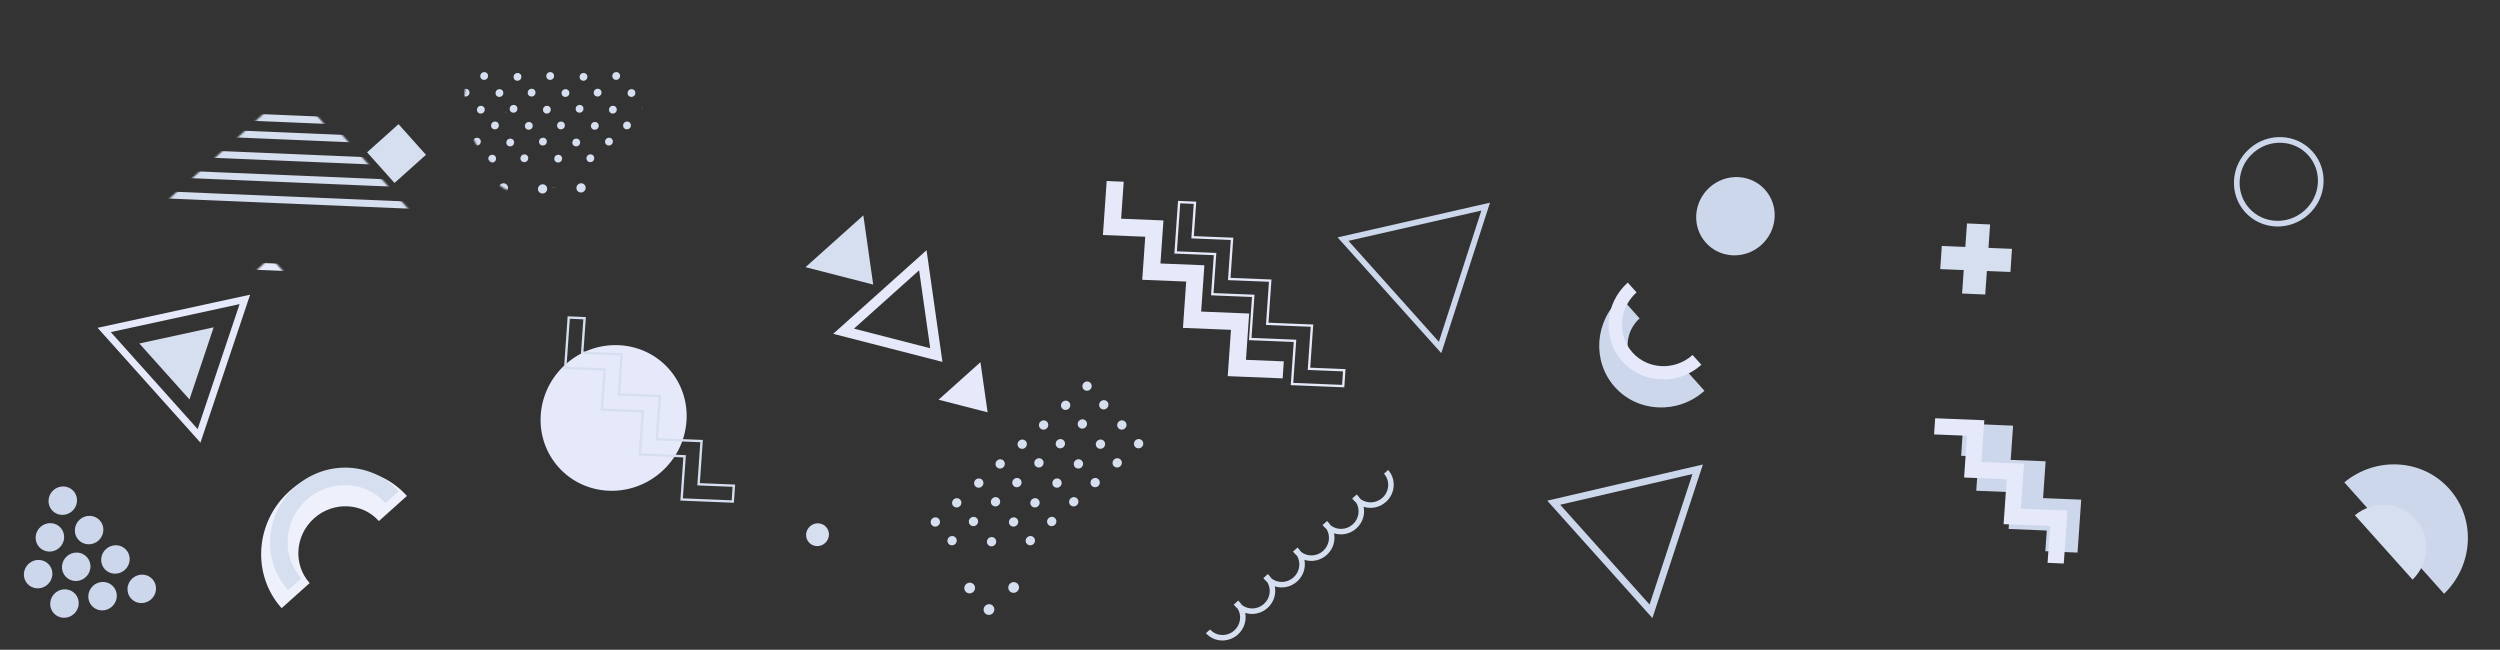 <svg width="1389" height="361" viewBox="0 0 1389 361" fill="none" xmlns="http://www.w3.org/2000/svg">
<rect x="0" y="0" width="1389" height="361" fill="#333333" stroke="none"/>
<path d="M943.232 260.722L863.253 279.308L917.292 339.647L943.232 260.722Z" stroke="#CCD7EC" stroke-width="3.847" stroke-miterlimit="10"/>
<path d="M825.445 114.798L746.185 132.852L800.11 193.063L825.445 114.798Z" stroke="#CCD7EC" stroke-width="3.216" stroke-miterlimit="10"/>
<path d="M1115.99 293.893L1117.41 273.444L1098 272.656L1099.33 253.641L1089.62 253.246L1090.81 235.372L1118.47 236.495L1117.15 255.509L1136.55 256.298L1135.13 276.747L1156.33 277.608L1154.28 307.02L1136.39 306.241L1137.19 294.754L1115.99 293.893Z" fill="#CCD7EC"/>
<path d="M978.552 136.139C969.474 144.269 955.694 143.688 947.772 134.842C939.85 125.996 940.787 112.237 949.865 104.107C958.943 95.976 972.722 96.556 980.644 105.402C988.567 114.248 987.631 128.008 978.552 136.139Z" fill="#CCD7EC"/>
<path d="M1281.43 118.137C1271.72 126.834 1256.98 126.213 1248.5 116.75C1240.03 107.289 1241.03 92.567 1250.74 83.87C1260.45 75.172 1275.2 75.793 1283.67 85.255C1292.15 94.718 1291.14 109.439 1281.43 118.137Z" stroke="#CCD7EC" stroke-width="3.15" stroke-miterlimit="10"/>
<path d="M1113.2 291.212L1114.93 266.261L1091.26 265.301L1092.87 242.101L1074.58 241.358L1075.18 232.379L1102.49 233.487L1100.87 256.688L1124.55 257.648L1122.81 282.598L1148.68 283.646L1146.63 313.099L1137.64 312.708L1139.06 292.261L1113.2 291.212Z" fill="#E6E9FA"/>
<mask id="mask0_361_9324" style="mask-type:luminance" maskUnits="userSpaceOnUse" x="63" y="56" width="139" height="73">
<path d="M63.715 122.334L137.184 56.535L201.297 128.123L63.715 122.334Z" fill="white"/>
</mask>
<g mask="url(#mask0_361_9324)">
<path d="M-0.377 79.711L271.612 91.155L-0.377 79.711Z" fill="#EEF0FC"/>
</g>
<mask id="mask1_361_9324" style="mask-type:luminance" maskUnits="userSpaceOnUse" x="63" y="56" width="139" height="73">
<path d="M63.715 122.334L137.184 56.535L201.297 128.123L63.715 122.334Z" fill="white"/>
</mask>
<g mask="url(#mask1_361_9324)">
<path d="M2.036 44.298L274.024 55.742L2.036 44.298Z" fill="#D6DFF0"/>
</g>
<mask id="mask2_361_9324" style="mask-type:luminance" maskUnits="userSpaceOnUse" x="63" y="56" width="139" height="73">
<path d="M63.715 122.334L137.184 56.535L201.297 128.123L63.715 122.334Z" fill="white"/>
</mask>
<g mask="url(#mask2_361_9324)">
<path d="M2.84 32.494L274.829 43.937L2.84 32.494Z" fill="#D6DFF0"/>
</g>
<mask id="mask3_361_9324" style="mask-type:luminance" maskUnits="userSpaceOnUse" x="0" y="-53" width="138" height="72">
<path d="M0 12.8L73.471 -53L137.584 18.588L0 12.8Z" fill="white"/>
</mask>
<g mask="url(#mask3_361_9324)">
<path d="M-69.046 42.959L-68.781 39.048L203.208 50.493L202.943 54.402L-69.046 42.959Z" fill="#F8A520"/>
</g>
<mask id="mask4_361_9324" style="mask-type:luminance" maskUnits="userSpaceOnUse" x="91" y="46" width="139" height="73">
<path d="M91.473 112.677L164.944 46.877L229.058 118.464L91.473 112.677Z" fill="white"/>
</mask>
<g mask="url(#mask4_361_9324)">
<path d="M23.23 131.03L23.497 127.12L295.484 138.566L295.22 142.474L23.23 131.03Z" fill="#D6DFF0"/>
</g>
<mask id="mask5_361_9324" style="mask-type:luminance" maskUnits="userSpaceOnUse" x="91" y="46" width="139" height="73">
<path d="M91.473 112.677L164.944 46.877L229.058 118.464L91.473 112.677Z" fill="white"/>
</mask>
<g mask="url(#mask5_361_9324)">
<path d="M24.034 119.225L24.3 115.316L296.29 126.761L296.024 130.67L24.034 119.225Z" fill="#D6DFF0"/>
</g>
<mask id="mask6_361_9324" style="mask-type:luminance" maskUnits="userSpaceOnUse" x="91" y="46" width="139" height="73">
<path d="M91.473 112.677L164.944 46.877L229.058 118.464L91.473 112.677Z" fill="white"/>
</mask>
<g mask="url(#mask6_361_9324)">
<path d="M24.838 107.422L25.105 103.511L297.092 114.955L296.826 118.865L24.838 107.422Z" fill="#D6DFF0"/>
</g>
<mask id="mask7_361_9324" style="mask-type:luminance" maskUnits="userSpaceOnUse" x="91" y="46" width="139" height="73">
<path d="M91.473 112.677L164.944 46.877L229.058 118.464L91.473 112.677Z" fill="white"/>
</mask>
<g mask="url(#mask7_361_9324)">
<path d="M25.642 95.618L25.91 91.707L297.897 103.151L297.631 107.061L25.642 95.618Z" fill="#D6DFF0"/>
</g>
<mask id="mask8_361_9324" style="mask-type:luminance" maskUnits="userSpaceOnUse" x="91" y="46" width="139" height="73">
<path d="M91.473 112.677L164.944 46.877L229.058 118.464L91.473 112.677Z" fill="white"/>
</mask>
<g mask="url(#mask8_361_9324)">
<path d="M26.448 83.812L26.713 79.901L298.701 91.347L298.436 95.255L26.448 83.812Z" fill="#D6DFF0"/>
</g>
<mask id="mask9_361_9324" style="mask-type:luminance" maskUnits="userSpaceOnUse" x="91" y="46" width="139" height="73">
<path d="M91.473 112.677L164.944 46.877L229.058 118.464L91.473 112.677Z" fill="white"/>
</mask>
<g mask="url(#mask9_361_9324)">
<path d="M27.253 72.007L27.517 68.097L299.505 79.543L299.24 83.452L27.253 72.007Z" fill="#D6DFF0"/>
</g>
<mask id="mask10_361_9324" style="mask-type:luminance" maskUnits="userSpaceOnUse" x="88" y="48" width="139" height="73">
<path d="M88.861 114.769L162.332 48.969L226.445 120.557L88.861 114.769Z" fill="white"/>
</mask>
<g mask="url(#mask10_361_9324)">
<path d="M25.444 62.296L25.707 58.386L297.696 69.829L297.431 73.741L25.444 62.296Z" fill="#D6DFF0"/>
</g>
<mask id="mask11_361_9324" style="mask-type:luminance" maskUnits="userSpaceOnUse" x="76" y="142" width="139" height="73">
<path d="M77 208.799L150.471 142.999L214.584 214.587L77 208.799Z" fill="white"/>
</mask>
<g mask="url(#mask11_361_9324)">
<path d="M14.384 144.519L14.65 140.612L286.639 152.056L286.374 155.967L14.384 144.519Z" fill="#E6E9FA"/>
</g>
<path d="M897.205 215.037C884.41 200.751 885.928 178.444 900.591 165.312L910.973 176.905C902.871 184.161 902.033 196.487 909.103 204.381C916.173 212.276 928.515 212.795 936.617 205.539L947 217.132C932.337 230.264 910 229.324 897.205 215.037Z" fill="#CCD7EC"/>
<path d="M901.39 200.836C890.111 188.241 891.45 168.577 904.376 157L909.262 162.455C899.423 171.266 898.404 186.234 906.99 195.82C915.575 205.406 930.564 206.038 940.403 197.226L945.289 202.682C932.362 214.259 912.67 213.43 901.39 200.836Z" fill="#E6E9FA"/>
<path d="M1090.14 163.076L1092.85 124.142L1105.71 124.703L1103 163.636L1090.14 163.076Z" fill="#D6DFF0"/>
<path d="M1078 149.52L1078.86 136.675L1117.85 138.259L1117 151.102L1078 149.52Z" fill="#D6DFF0"/>
<path d="M367.616 262.013C350.728 277.138 325.088 276.059 310.35 259.603C295.612 243.147 297.356 217.544 314.244 202.418C331.134 187.292 356.774 188.371 371.512 204.827C386.25 221.283 384.506 246.886 367.616 262.013Z" fill="#E6E9FA"/>
<path d="M770.039 278.864C766.527 282.009 761.779 282.893 757.654 281.588C758.5 285.83 757.1 290.452 753.585 293.6C750.072 296.746 745.324 297.628 741.2 296.324C742.045 300.565 740.647 305.187 737.133 308.335C733.618 311.482 728.872 312.365 724.748 311.058C725.591 315.303 724.192 319.924 720.679 323.071C717.166 326.217 712.418 327.101 708.294 325.794C709.138 330.038 707.738 334.66 704.225 337.806C700.71 340.954 695.961 341.837 691.84 340.53C692.683 344.773 691.284 349.396 687.771 352.542C682.541 357.226 674.572 356.894 670.006 351.796L672.313 349.731C675.768 353.589 681.8 353.843 685.76 350.297C689.269 347.154 689.987 342.068 687.707 338.267C687.268 337.899 686.852 337.498 686.46 337.06L685.454 335.937L687.974 333.68L688.98 334.803C689.372 335.241 689.724 335.699 690.043 336.175C693.569 338.86 698.705 338.703 702.214 335.561C705.72 332.421 706.444 327.334 704.163 323.534C703.724 323.166 703.307 322.763 702.914 322.324L701.908 321.201L704.428 318.944L705.434 320.067C705.827 320.506 706.182 320.965 706.499 321.442C710.026 324.126 715.16 323.966 718.667 320.825C722.175 317.683 722.896 312.6 720.616 308.799C720.178 308.43 719.76 308.029 719.367 307.59L718.36 306.466L720.882 304.208L721.888 305.331C722.281 305.77 722.636 306.229 722.953 306.706C726.48 309.39 731.614 309.23 735.121 306.089C738.629 302.948 739.35 297.859 737.069 294.059C736.629 293.691 736.214 293.29 735.822 292.852L734.816 291.729L737.334 289.473L738.341 290.597C738.732 291.034 739.086 291.491 739.405 291.967C742.93 294.653 748.066 294.495 751.574 291.354C755.083 288.212 755.804 283.128 753.525 279.326C753.086 278.958 752.667 278.557 752.274 278.118L751.268 276.994L753.79 274.736L754.796 275.86C755.189 276.299 755.544 276.757 755.861 277.234C759.388 279.918 764.522 279.758 768.028 276.618C771.988 273.071 772.399 267.047 768.944 263.189L771.25 261.124C775.815 266.221 775.272 274.177 770.039 278.864Z" fill="#D6DFF0"/>
<path d="M1357.93 329.892C1374.33 313.997 1375.72 288.246 1360.79 271.566C1345.85 254.886 1320.1 253.447 1302.5 268.003L1357.93 329.892Z" fill="#CCD7EC"/>
<path d="M1340.41 322.04C1349.89 312.853 1350.7 297.972 1342.07 288.331C1333.43 278.691 1318.55 277.86 1308.38 286.272L1340.41 322.04Z" fill="#D6DFF0"/>
<path d="M156.464 337.901C139.713 319.198 141.703 289.997 160.897 272.806C180.093 255.615 209.336 256.845 226.086 275.548L210.511 289.498C201.255 279.163 185.096 278.484 174.489 287.983C163.883 297.481 162.784 313.617 172.04 323.952L156.464 337.901Z" fill="#EEF0FC"/>
<path d="M160.083 327.889C145.318 311.403 147.07 285.658 163.992 270.504C180.913 255.349 206.694 256.435 221.459 272.922L214.13 279.486C202.891 266.937 183.268 266.111 170.388 277.646C157.508 289.181 156.174 308.776 167.413 321.325L160.083 327.889Z" fill="#D6DFF0"/>
<mask id="mask12_361_9324" style="mask-type:luminance" maskUnits="userSpaceOnUse" x="257" y="5" width="100" height="99">
<path d="M339.777 90.721C319.245 109.108 288.077 107.797 270.16 87.791C252.243 67.786 254.363 36.662 274.894 18.274C295.426 -0.114 326.593 1.199 344.51 21.204C362.427 41.21 360.308 72.333 339.777 90.721Z" fill="white"/>
</mask>
<g mask="url(#mask12_361_9324)">
</g>
<mask id="mask13_361_9324" style="mask-type:luminance" maskUnits="userSpaceOnUse" x="257" y="5" width="100" height="99">
<path d="M339.777 90.721C319.245 109.108 288.077 107.797 270.16 87.791C252.243 67.786 254.363 36.662 274.894 18.274C295.426 -0.114 326.593 1.199 344.51 21.204C362.427 41.21 360.308 72.333 339.777 90.721Z" fill="white"/>
</mask>
<g mask="url(#mask13_361_9324)">
<path d="M346.721 71.162C345.925 70.274 346.016 68.894 346.924 68.081C347.833 67.267 349.213 67.329 350.008 68.218C350.802 69.103 350.712 70.482 349.803 71.296C348.895 72.109 347.514 72.048 346.721 71.162Z" fill="#D6DFF0"/>
</g>
<mask id="mask14_361_9324" style="mask-type:luminance" maskUnits="userSpaceOnUse" x="257" y="5" width="100" height="99">
<path d="M339.777 90.721C319.245 109.108 288.077 107.797 270.16 87.791C252.243 67.786 254.363 36.662 274.894 18.274C295.426 -0.114 326.593 1.199 344.51 21.204C362.427 41.21 360.308 72.333 339.777 90.721Z" fill="white"/>
</mask>
<g mask="url(#mask14_361_9324)">
<path d="M330.396 52.935C329.602 52.048 329.693 50.669 330.601 49.856C331.511 49.042 332.889 49.103 333.684 49.99C334.479 50.879 334.389 52.256 333.48 53.07C332.572 53.883 331.192 53.823 330.396 52.935Z" fill="#D6DFF0"/>
</g>
<mask id="mask15_361_9324" style="mask-type:luminance" maskUnits="userSpaceOnUse" x="257" y="5" width="100" height="99">
<path d="M339.777 90.721C319.245 109.108 288.077 107.797 270.16 87.791C252.243 67.786 254.363 36.662 274.894 18.274C295.426 -0.114 326.593 1.199 344.51 21.204C362.427 41.21 360.308 72.333 339.777 90.721Z" fill="white"/>
</mask>
<g mask="url(#mask15_361_9324)">
<path d="M326.362 89.396C325.566 88.507 325.658 87.127 326.565 86.315C327.474 85.5 328.856 85.561 329.652 86.449C330.445 87.335 330.353 88.716 329.444 89.53C328.537 90.342 327.155 90.281 326.362 89.396Z" fill="#D6DFF0"/>
</g>
<mask id="mask16_361_9324" style="mask-type:luminance" maskUnits="userSpaceOnUse" x="257" y="5" width="100" height="99">
<path d="M339.777 90.721C319.245 109.108 288.077 107.797 270.16 87.791C252.243 67.786 254.363 36.662 274.894 18.274C295.426 -0.114 326.593 1.199 344.51 21.204C362.427 41.21 360.308 72.333 339.777 90.721Z" fill="white"/>
</mask>
<g mask="url(#mask16_361_9324)">
<path d="M310.037 71.168C309.243 70.281 309.335 68.901 310.242 68.089C311.151 67.275 312.533 67.334 313.327 68.221C314.123 69.11 314.03 70.489 313.121 71.303C312.214 72.115 310.833 72.056 310.037 71.168Z" fill="#D6DFF0"/>
</g>
<mask id="mask17_361_9324" style="mask-type:luminance" maskUnits="userSpaceOnUse" x="257" y="5" width="100" height="99">
<path d="M339.777 90.721C319.245 109.108 288.077 107.797 270.16 87.791C252.243 67.786 254.363 36.662 274.894 18.274C295.426 -0.114 326.593 1.199 344.51 21.204C362.427 41.21 360.308 72.333 339.777 90.721Z" fill="white"/>
</mask>
<g mask="url(#mask17_361_9324)">
<path d="M293.714 52.943C292.92 52.056 293.013 50.676 293.92 49.864C294.829 49.05 296.21 49.109 297.005 49.996C297.8 50.885 297.707 52.264 296.798 53.078C295.891 53.89 294.51 53.831 293.714 52.943Z" fill="#D6DFF0"/>
</g>
<mask id="mask18_361_9324" style="mask-type:luminance" maskUnits="userSpaceOnUse" x="257" y="5" width="100" height="99">
<path d="M339.777 90.721C319.245 109.108 288.077 107.797 270.16 87.791C252.243 67.786 254.363 36.662 274.894 18.274C295.426 -0.114 326.593 1.199 344.51 21.204C362.427 41.21 360.308 72.333 339.777 90.721Z" fill="white"/>
</mask>
<g mask="url(#mask18_361_9324)">
<path d="M306.003 107.629C305.208 106.741 305.298 105.361 306.207 104.547C307.115 103.734 308.496 103.795 309.292 104.683C310.085 105.569 309.995 106.949 309.087 107.762C308.178 108.576 306.797 108.515 306.003 107.629Z" fill="#D6DFF0"/>
</g>
<mask id="mask19_361_9324" style="mask-type:luminance" maskUnits="userSpaceOnUse" x="257" y="5" width="100" height="99">
<path d="M339.777 90.721C319.245 109.108 288.077 107.797 270.16 87.791C252.243 67.786 254.363 36.662 274.894 18.274C295.426 -0.114 326.593 1.199 344.51 21.204C362.427 41.21 360.308 72.333 339.777 90.721Z" fill="white"/>
</mask>
<g mask="url(#mask19_361_9324)">
<path d="M289.679 89.401C288.884 88.514 288.976 87.135 289.885 86.321C290.793 85.508 292.173 85.568 292.967 86.455C293.763 87.344 293.671 88.722 292.763 89.535C291.854 90.35 290.474 90.289 289.679 89.401Z" fill="#D6DFF0"/>
</g>
<mask id="mask20_361_9324" style="mask-type:luminance" maskUnits="userSpaceOnUse" x="257" y="5" width="100" height="99">
<path d="M339.777 90.721C319.245 109.108 288.077 107.797 270.16 87.791C252.243 67.786 254.363 36.662 274.894 18.274C295.426 -0.114 326.593 1.199 344.51 21.204C362.427 41.21 360.308 72.333 339.777 90.721Z" fill="white"/>
</mask>
<g mask="url(#mask20_361_9324)">
<path d="M273.356 71.175C272.562 70.288 272.654 68.91 273.563 68.095C274.471 67.282 275.851 67.343 276.645 68.23C277.441 69.118 277.349 70.496 276.441 71.309C275.532 72.124 274.152 72.063 273.356 71.175Z" fill="#D6DFF0"/>
</g>
<mask id="mask21_361_9324" style="mask-type:luminance" maskUnits="userSpaceOnUse" x="257" y="5" width="100" height="99">
<path d="M339.777 90.721C319.245 109.108 288.077 107.797 270.16 87.791C252.243 67.786 254.363 36.662 274.894 18.274C295.426 -0.114 326.593 1.199 344.51 21.204C362.427 41.21 360.308 72.333 339.777 90.721Z" fill="white"/>
</mask>
<g mask="url(#mask21_361_9324)">
<path d="M257.034 52.95C256.238 52.061 256.33 50.683 257.239 49.869C258.147 49.056 259.527 49.116 260.322 50.004C261.118 50.892 261.026 52.271 260.118 53.084C259.209 53.898 257.829 53.838 257.034 52.95Z" fill="#D6DFF0"/>
</g>
<mask id="mask22_361_9324" style="mask-type:luminance" maskUnits="userSpaceOnUse" x="257" y="5" width="100" height="99">
<path d="M339.777 90.721C319.245 109.108 288.077 107.797 270.16 87.791C252.243 67.786 254.363 36.662 274.894 18.274C295.426 -0.114 326.593 1.199 344.51 21.204C362.427 41.21 360.308 72.333 339.777 90.721Z" fill="white"/>
</mask>
<g mask="url(#mask22_361_9324)">
<path d="M357.046 61.915C356.251 61.026 356.341 59.647 357.251 58.833C358.159 58.019 359.54 58.081 360.335 58.969C361.129 59.855 361.038 61.235 360.13 62.048C359.221 62.862 357.84 62.801 357.046 61.915Z" fill="#D6DFF0"/>
</g>
<mask id="mask23_361_9324" style="mask-type:luminance" maskUnits="userSpaceOnUse" x="257" y="5" width="100" height="99">
<path d="M339.777 90.721C319.245 109.108 288.077 107.797 270.16 87.791C252.243 67.786 254.363 36.662 274.894 18.274C295.426 -0.114 326.593 1.199 344.51 21.204C362.427 41.21 360.308 72.333 339.777 90.721Z" fill="white"/>
</mask>
<g mask="url(#mask23_361_9324)">
<path d="M340.721 43.687C339.927 42.8 340.018 41.422 340.928 40.607C341.836 39.794 343.216 39.854 344.01 40.742C344.806 41.63 344.714 43.008 343.806 43.821C342.897 44.636 341.517 44.575 340.721 43.687Z" fill="#D6DFF0"/>
</g>
<mask id="mask24_361_9324" style="mask-type:luminance" maskUnits="userSpaceOnUse" x="257" y="5" width="100" height="99">
<path d="M339.777 90.721C319.245 109.108 288.077 107.797 270.16 87.791C252.243 67.786 254.363 36.662 274.894 18.274C295.426 -0.114 326.593 1.199 344.51 21.204C362.427 41.21 360.308 72.333 339.777 90.721Z" fill="white"/>
</mask>
<g mask="url(#mask24_361_9324)">
<path d="M336.687 80.148C335.891 79.26 335.984 77.878 336.892 77.065C337.8 76.252 339.182 76.314 339.977 77.202C340.77 78.088 340.68 79.467 339.772 80.28C338.864 81.094 337.48 81.034 336.687 80.148Z" fill="#D6DFF0"/>
</g>
<mask id="mask25_361_9324" style="mask-type:luminance" maskUnits="userSpaceOnUse" x="257" y="5" width="100" height="99">
<path d="M339.777 90.721C319.245 109.108 288.077 107.797 270.16 87.791C252.243 67.786 254.363 36.662 274.894 18.274C295.426 -0.114 326.593 1.199 344.51 21.204C362.427 41.21 360.308 72.333 339.777 90.721Z" fill="white"/>
</mask>
<g mask="url(#mask25_361_9324)">
<path d="M320.362 61.921C319.567 61.033 319.661 59.653 320.569 58.84C321.477 58.027 322.857 58.087 323.652 58.974C324.447 59.862 324.356 61.241 323.448 62.054C322.54 62.867 321.157 62.809 320.362 61.921Z" fill="#D6DFF0"/>
</g>
<mask id="mask26_361_9324" style="mask-type:luminance" maskUnits="userSpaceOnUse" x="257" y="5" width="100" height="99">
<path d="M339.777 90.721C319.245 109.108 288.077 107.797 270.16 87.791C252.243 67.786 254.363 36.662 274.894 18.274C295.426 -0.114 326.593 1.199 344.51 21.204C362.427 41.21 360.308 72.333 339.777 90.721Z" fill="white"/>
</mask>
<g mask="url(#mask26_361_9324)">
<path d="M304.039 43.695C303.245 42.808 303.339 41.427 304.247 40.614C305.155 39.801 306.535 39.861 307.329 40.748C308.125 41.637 308.033 43.015 307.125 43.828C306.217 44.641 304.835 44.583 304.039 43.695Z" fill="#D6DFF0"/>
</g>
<mask id="mask27_361_9324" style="mask-type:luminance" maskUnits="userSpaceOnUse" x="252" y="-4" width="117" height="117">
<path d="M348.474 97.108C324.323 118.738 287.658 117.195 266.582 93.662C245.506 70.129 247.999 33.517 272.151 11.887C296.303 -9.743 332.966 -8.199 354.042 15.334C375.118 38.867 372.626 75.478 348.474 97.108Z" fill="white"/>
</mask>
<g mask="url(#mask27_361_9324)">
<path d="M320.894 106.117C319.958 105.072 320.065 103.449 321.133 102.493C322.202 101.535 323.828 101.606 324.764 102.651C325.697 103.693 325.589 105.317 324.52 106.275C323.452 107.232 321.827 107.159 320.894 106.117Z" fill="#D6DFF0"/>
</g>
<mask id="mask28_361_9324" style="mask-type:luminance" maskUnits="userSpaceOnUse" x="257" y="5" width="100" height="99">
<path d="M339.777 90.721C319.245 109.108 288.077 107.797 270.16 87.791C252.243 67.786 254.363 36.662 274.894 18.274C295.426 -0.114 326.593 1.199 344.51 21.204C362.427 41.21 360.308 72.333 339.777 90.721Z" fill="white"/>
</mask>
<g mask="url(#mask28_361_9324)">
<path d="M300.006 80.152C299.211 79.265 299.303 77.887 300.211 77.074C301.12 76.259 302.501 76.319 303.296 77.206C304.091 78.094 303.998 79.473 303.089 80.288C302.181 81.101 300.801 81.04 300.006 80.152Z" fill="#D6DFF0"/>
</g>
<mask id="mask29_361_9324" style="mask-type:luminance" maskUnits="userSpaceOnUse" x="257" y="5" width="100" height="99">
<path d="M339.777 90.721C319.245 109.108 288.077 107.797 270.16 87.791C252.243 67.786 254.363 36.662 274.894 18.274C295.426 -0.114 326.593 1.199 344.51 21.204C362.427 41.21 360.308 72.333 339.777 90.721Z" fill="white"/>
</mask>
<g mask="url(#mask29_361_9324)">
<path d="M283.683 61.926C282.889 61.039 282.98 59.661 283.888 58.848C284.797 58.034 286.179 58.093 286.973 58.98C287.769 59.868 287.676 61.248 286.766 62.062C285.858 62.875 284.479 62.815 283.683 61.926Z" fill="#D6DFF0"/>
</g>
<mask id="mask30_361_9324" style="mask-type:luminance" maskUnits="userSpaceOnUse" x="257" y="5" width="100" height="99">
<path d="M339.777 90.721C319.245 109.108 288.077 107.797 270.16 87.791C252.243 67.786 254.363 36.662 274.894 18.274C295.426 -0.114 326.593 1.199 344.51 21.204C362.427 41.21 360.308 72.333 339.777 90.721Z" fill="white"/>
</mask>
<g mask="url(#mask30_361_9324)">
<path d="M267.36 43.701C266.565 42.812 266.656 41.434 267.564 40.621C268.474 39.807 269.855 39.866 270.65 40.754C271.446 41.642 271.353 43.022 270.444 43.836C269.536 44.649 268.156 44.589 267.36 43.701Z" fill="#D6DFF0"/>
</g>
<mask id="mask31_361_9324" style="mask-type:luminance" maskUnits="userSpaceOnUse" x="257" y="5" width="100" height="99">
<path d="M339.777 90.721C319.245 109.108 288.077 107.797 270.16 87.791C252.243 67.786 254.363 36.662 274.894 18.274C295.426 -0.114 326.593 1.199 344.51 21.204C362.427 41.21 360.308 72.333 339.777 90.721Z" fill="white"/>
</mask>
<g mask="url(#mask31_361_9324)">
</g>
<mask id="mask32_361_9324" style="mask-type:luminance" maskUnits="userSpaceOnUse" x="252" y="-4" width="117" height="117">
<path d="M348.474 97.108C324.323 118.738 287.658 117.195 266.582 93.662C245.506 70.129 247.999 33.517 272.151 11.887C296.303 -9.743 332.966 -8.199 354.042 15.334C375.118 38.867 372.626 75.478 348.474 97.108Z" fill="white"/>
</mask>
<g mask="url(#mask32_361_9324)">
<path d="M277.742 106.124C276.808 105.08 276.915 103.459 277.984 102.502C279.054 101.544 280.677 101.615 281.611 102.658C282.547 103.703 282.44 105.325 281.37 106.283C280.301 107.24 278.678 107.168 277.742 106.124Z" fill="#D6DFF0"/>
</g>
<mask id="mask33_361_9324" style="mask-type:luminance" maskUnits="userSpaceOnUse" x="257" y="5" width="100" height="99">
<path d="M339.777 90.721C319.245 109.108 288.077 107.797 270.16 87.791C252.243 67.786 254.363 36.662 274.894 18.274C295.426 -0.114 326.593 1.199 344.51 21.204C362.427 41.21 360.308 72.333 339.777 90.721Z" fill="white"/>
</mask>
<g mask="url(#mask33_361_9324)">
<path d="M263.325 80.159C262.53 79.272 262.622 77.894 263.53 77.081C264.44 76.266 265.82 76.327 266.614 77.214C267.41 78.102 267.318 79.48 266.409 80.294C265.5 81.108 264.12 81.048 263.325 80.159Z" fill="#D6DFF0"/>
</g>
<mask id="mask34_361_9324" style="mask-type:luminance" maskUnits="userSpaceOnUse" x="257" y="5" width="100" height="99">
<path d="M339.777 90.721C319.245 109.108 288.077 107.797 270.16 87.791C252.243 67.786 254.363 36.662 274.894 18.274C295.426 -0.114 326.593 1.199 344.51 21.204C362.427 41.21 360.308 72.333 339.777 90.721Z" fill="white"/>
</mask>
<g mask="url(#mask34_361_9324)">
</g>
<mask id="mask35_361_9324" style="mask-type:luminance" maskUnits="userSpaceOnUse" x="257" y="5" width="100" height="99">
<path d="M339.777 90.721C319.245 109.108 288.077 107.797 270.16 87.791C252.243 67.786 254.363 36.662 274.894 18.274C295.426 -0.114 326.593 1.199 344.51 21.204C362.427 41.21 360.308 72.333 339.777 90.721Z" fill="white"/>
</mask>
<g mask="url(#mask35_361_9324)">
</g>
<mask id="mask36_361_9324" style="mask-type:luminance" maskUnits="userSpaceOnUse" x="257" y="5" width="100" height="99">
<path d="M339.777 90.721C319.245 109.108 288.077 107.797 270.16 87.791C252.243 67.786 254.363 36.662 274.894 18.274C295.426 -0.114 326.593 1.199 344.51 21.204C362.427 41.21 360.308 72.333 339.777 90.721Z" fill="white"/>
</mask>
<g mask="url(#mask36_361_9324)">
<path d="M338.876 62.403C338.081 61.516 338.173 60.138 339.081 59.324C339.99 58.51 341.369 58.571 342.163 59.459C342.958 60.346 342.869 61.724 341.959 62.538C341.051 63.352 339.67 63.29 338.876 62.403Z" fill="#D6DFF0"/>
</g>
<mask id="mask37_361_9324" style="mask-type:luminance" maskUnits="userSpaceOnUse" x="257" y="5" width="100" height="99">
<path d="M339.777 90.721C319.245 109.108 288.077 107.797 270.16 87.791C252.243 67.786 254.363 36.662 274.894 18.274C295.426 -0.114 326.593 1.199 344.51 21.204C362.427 41.21 360.308 72.333 339.777 90.721Z" fill="white"/>
</mask>
<g mask="url(#mask37_361_9324)">
<path d="M322.552 44.176C321.759 43.29 321.849 41.911 322.757 41.097C323.666 40.283 325.046 40.346 325.84 41.232C326.635 42.12 326.546 43.498 325.637 44.313C324.729 45.126 323.347 45.064 322.552 44.176Z" fill="#D6DFF0"/>
</g>
<mask id="mask38_361_9324" style="mask-type:luminance" maskUnits="userSpaceOnUse" x="257" y="5" width="100" height="99">
<path d="M339.777 90.721C319.245 109.108 288.077 107.797 270.16 87.791C252.243 67.786 254.363 36.662 274.894 18.274C295.426 -0.114 326.593 1.199 344.51 21.204C362.427 41.21 360.308 72.333 339.777 90.721Z" fill="white"/>
</mask>
<g mask="url(#mask38_361_9324)">
<path d="M318.517 80.637C317.723 79.749 317.816 78.37 318.722 77.558C319.632 76.744 321.013 76.803 321.807 77.69C322.602 78.577 322.51 79.958 321.601 80.772C320.694 81.584 319.312 81.524 318.517 80.637Z" fill="#D6DFF0"/>
</g>
<mask id="mask39_361_9324" style="mask-type:luminance" maskUnits="userSpaceOnUse" x="257" y="5" width="100" height="99">
<path d="M339.777 90.721C319.245 109.108 288.077 107.797 270.16 87.791C252.243 67.786 254.363 36.662 274.894 18.274C295.426 -0.114 326.593 1.199 344.51 21.204C362.427 41.21 360.308 72.333 339.777 90.721Z" fill="white"/>
</mask>
<g mask="url(#mask39_361_9324)">
<path d="M302.193 62.41C301.4 61.524 301.492 60.143 302.399 59.331C303.308 58.517 304.69 58.577 305.483 59.463C306.279 60.351 306.187 61.732 305.278 62.546C304.371 63.358 302.989 63.298 302.193 62.41Z" fill="#D6DFF0"/>
</g>
<mask id="mask40_361_9324" style="mask-type:luminance" maskUnits="userSpaceOnUse" x="257" y="5" width="100" height="99">
<path d="M339.777 90.721C319.245 109.108 288.077 107.797 270.16 87.791C252.243 67.786 254.363 36.662 274.894 18.274C295.426 -0.114 326.593 1.199 344.51 21.204C362.427 41.21 360.308 72.333 339.777 90.721Z" fill="white"/>
</mask>
<g mask="url(#mask40_361_9324)">
<path d="M285.87 44.184C285.075 43.296 285.168 41.917 286.074 41.105C286.984 40.29 288.365 40.349 289.16 41.238C289.956 42.126 289.863 43.505 288.954 44.32C288.047 45.132 286.666 45.072 285.87 44.184Z" fill="#D6DFF0"/>
</g>
<mask id="mask41_361_9324" style="mask-type:luminance" maskUnits="userSpaceOnUse" x="252" y="-4" width="117" height="117">
<path d="M348.474 97.108C324.323 118.738 287.658 117.195 266.582 93.662C245.506 70.129 247.999 33.517 272.151 11.887C296.303 -9.743 332.966 -8.199 354.042 15.334C375.118 38.867 372.626 75.478 348.474 97.108Z" fill="white"/>
</mask>
<g mask="url(#mask41_361_9324)">
<path d="M299.518 106.693C298.584 105.649 298.691 104.028 299.761 103.07C300.829 102.113 302.452 102.184 303.387 103.228C304.322 104.271 304.215 105.894 303.147 106.851C302.077 107.809 300.453 107.736 299.518 106.693Z" fill="#D6DFF0"/>
</g>
<mask id="mask42_361_9324" style="mask-type:luminance" maskUnits="userSpaceOnUse" x="257" y="5" width="100" height="99">
<path d="M339.777 90.721C319.245 109.108 288.077 107.797 270.16 87.791C252.243 67.786 254.363 36.662 274.894 18.274C295.426 -0.114 326.593 1.199 344.51 21.204C362.427 41.21 360.308 72.333 339.777 90.721Z" fill="white"/>
</mask>
<g mask="url(#mask42_361_9324)">
<path d="M281.835 80.642C281.042 79.757 281.132 78.377 282.041 77.563C282.949 76.749 284.33 76.811 285.124 77.697C285.919 78.585 285.829 79.965 284.921 80.778C284.012 81.592 282.631 81.531 281.835 80.642Z" fill="#D6DFF0"/>
</g>
<mask id="mask43_361_9324" style="mask-type:luminance" maskUnits="userSpaceOnUse" x="257" y="5" width="100" height="99">
<path d="M339.777 90.721C319.245 109.108 288.077 107.797 270.16 87.791C252.243 67.786 254.363 36.662 274.894 18.274C295.426 -0.114 326.593 1.199 344.51 21.204C362.427 41.21 360.308 72.333 339.777 90.721Z" fill="white"/>
</mask>
<g mask="url(#mask43_361_9324)">
<path d="M265.512 62.417C264.717 61.529 264.808 60.151 265.718 59.336C266.626 58.523 268.006 58.583 268.801 59.472C269.597 60.36 269.505 61.738 268.597 62.551C267.688 63.366 266.308 63.305 265.512 62.417Z" fill="#D6DFF0"/>
</g>
<mask id="mask44_361_9324" style="mask-type:luminance" maskUnits="userSpaceOnUse" x="257" y="5" width="100" height="99">
<path d="M339.777 90.721C319.245 109.108 288.077 107.797 270.16 87.791C252.243 67.786 254.363 36.662 274.894 18.274C295.426 -0.114 326.593 1.199 344.51 21.204C362.427 41.21 360.308 72.333 339.777 90.721Z" fill="white"/>
</mask>
<g mask="url(#mask44_361_9324)">
</g>
<mask id="mask45_361_9324" style="mask-type:luminance" maskUnits="userSpaceOnUse" x="257" y="5" width="100" height="99">
<path d="M339.777 90.721C319.245 109.108 288.077 107.797 270.16 87.791C252.243 67.786 254.363 36.662 274.894 18.274C295.426 -0.114 326.593 1.199 344.51 21.204C362.427 41.21 360.308 72.333 339.777 90.721Z" fill="white"/>
</mask>
<g mask="url(#mask45_361_9324)">
<path d="M349.201 53.156C348.407 52.269 348.499 50.89 349.408 50.076C350.316 49.263 351.696 49.323 352.49 50.21C353.285 51.097 353.194 52.477 352.286 53.29C351.377 54.104 349.996 54.043 349.201 53.156Z" fill="#D6DFF0"/>
</g>
<mask id="mask46_361_9324" style="mask-type:luminance" maskUnits="userSpaceOnUse" x="257" y="5" width="100" height="99">
<path d="M339.777 90.721C319.245 109.108 288.077 107.797 270.16 87.791C252.243 67.786 254.363 36.662 274.894 18.274C295.426 -0.114 326.593 1.199 344.51 21.204C362.427 41.21 360.308 72.333 339.777 90.721Z" fill="white"/>
</mask>
<g mask="url(#mask46_361_9324)">
</g>
<mask id="mask47_361_9324" style="mask-type:luminance" maskUnits="userSpaceOnUse" x="257" y="5" width="100" height="99">
<path d="M339.777 90.721C319.245 109.108 288.077 107.797 270.16 87.791C252.243 67.786 254.363 36.662 274.894 18.274C295.426 -0.114 326.593 1.199 344.51 21.204C362.427 41.21 360.308 72.333 339.777 90.721Z" fill="white"/>
</mask>
<g mask="url(#mask47_361_9324)">
<path d="M328.842 71.389C328.048 70.502 328.142 69.122 329.05 68.308C329.958 67.495 331.338 67.556 332.132 68.443C332.927 69.33 332.836 70.709 331.928 71.522C331.02 72.336 329.637 72.276 328.842 71.389Z" fill="#D6DFF0"/>
</g>
<mask id="mask48_361_9324" style="mask-type:luminance" maskUnits="userSpaceOnUse" x="257" y="5" width="100" height="99">
<path d="M339.777 90.721C319.245 109.108 288.077 107.797 270.16 87.791C252.243 67.786 254.363 36.662 274.894 18.274C295.426 -0.114 326.593 1.199 344.51 21.204C362.427 41.21 360.308 72.333 339.777 90.721Z" fill="white"/>
</mask>
<g mask="url(#mask48_361_9324)">
<path d="M312.518 53.162C311.725 52.276 311.818 50.895 312.726 50.081C313.634 49.268 315.015 49.33 315.808 50.216C316.604 51.104 316.513 52.483 315.605 53.297C314.697 54.11 313.314 54.05 312.518 53.162Z" fill="#D6DFF0"/>
</g>
<mask id="mask49_361_9324" style="mask-type:luminance" maskUnits="userSpaceOnUse" x="257" y="5" width="100" height="99">
<path d="M339.777 90.721C319.245 109.108 288.077 107.797 270.16 87.791C252.243 67.786 254.363 36.662 274.894 18.274C295.426 -0.114 326.593 1.199 344.51 21.204C362.427 41.21 360.308 72.333 339.777 90.721Z" fill="white"/>
</mask>
<g mask="url(#mask49_361_9324)">
<path d="M308.486 89.62C307.691 88.733 307.783 87.355 308.691 86.542C309.6 85.728 310.981 85.787 311.776 86.674C312.57 87.561 312.479 88.942 311.569 89.756C310.661 90.569 309.28 90.507 308.486 89.62Z" fill="#D6DFF0"/>
</g>
<mask id="mask50_361_9324" style="mask-type:luminance" maskUnits="userSpaceOnUse" x="257" y="5" width="100" height="99">
<path d="M339.777 90.721C319.245 109.108 288.077 107.797 270.16 87.791C252.243 67.786 254.363 36.662 274.894 18.274C295.426 -0.114 326.593 1.199 344.51 21.204C362.427 41.21 360.308 72.333 339.777 90.721Z" fill="white"/>
</mask>
<g mask="url(#mask50_361_9324)">
<path d="M292.162 71.393C291.369 70.507 291.459 69.128 292.367 68.315C293.276 67.501 294.659 67.561 295.452 68.447C296.248 69.335 296.156 70.716 295.247 71.53C294.339 72.343 292.958 72.282 292.162 71.393Z" fill="#D6DFF0"/>
</g>
<mask id="mask51_361_9324" style="mask-type:luminance" maskUnits="userSpaceOnUse" x="257" y="5" width="100" height="99">
<path d="M339.777 90.721C319.245 109.108 288.077 107.797 270.16 87.791C252.243 67.786 254.363 36.662 274.894 18.274C295.426 -0.114 326.593 1.199 344.51 21.204C362.427 41.21 360.308 72.333 339.777 90.721Z" fill="white"/>
</mask>
<g mask="url(#mask51_361_9324)">
<path d="M275.839 53.168C275.043 52.28 275.135 50.902 276.043 50.089C276.952 49.274 278.333 49.334 279.129 50.222C279.924 51.11 279.832 52.489 278.922 53.304C278.014 54.117 276.634 54.057 275.839 53.168Z" fill="#D6DFF0"/>
</g>
<mask id="mask52_361_9324" style="mask-type:luminance" maskUnits="userSpaceOnUse" x="257" y="5" width="100" height="99">
<path d="M339.777 90.721C319.245 109.108 288.077 107.797 270.16 87.791C252.243 67.786 254.363 36.662 274.894 18.274C295.426 -0.114 326.593 1.199 344.51 21.204C362.427 41.21 360.308 72.333 339.777 90.721Z" fill="white"/>
</mask>
<g mask="url(#mask52_361_9324)">
<path d="M288.127 107.853C287.332 106.966 287.424 105.588 288.332 104.774C289.242 103.96 290.622 104.02 291.416 104.907C292.21 105.795 292.12 107.174 291.211 107.988C290.302 108.802 288.921 108.74 288.127 107.853Z" fill="#D6DFF0"/>
</g>
<mask id="mask53_361_9324" style="mask-type:luminance" maskUnits="userSpaceOnUse" x="257" y="5" width="100" height="99">
<path d="M339.777 90.721C319.245 109.108 288.077 107.797 270.16 87.791C252.243 67.786 254.363 36.662 274.894 18.274C295.426 -0.114 326.593 1.199 344.51 21.204C362.427 41.21 360.308 72.333 339.777 90.721Z" fill="white"/>
</mask>
<g mask="url(#mask53_361_9324)">
<path d="M271.803 89.626C271.01 88.74 271.1 87.361 272.009 86.547C272.918 85.733 274.299 85.795 275.092 86.68C275.888 87.569 275.797 88.948 274.888 89.763C273.98 90.576 272.599 90.514 271.803 89.626Z" fill="#D6DFF0"/>
</g>
<mask id="mask54_361_9324" style="mask-type:luminance" maskUnits="userSpaceOnUse" x="280" y="27" width="55" height="55">
<path d="M324.917 74.129C313.79 84.094 296.898 83.384 287.188 72.542C277.478 61.7 278.627 44.832 289.754 34.867C300.881 24.902 317.772 25.613 327.482 36.455C337.192 47.297 336.044 64.164 324.917 74.129Z" fill="white"/>
</mask>
<g mask="url(#mask54_361_9324)">
<path d="M279.233 63.658C278.802 63.177 278.852 62.43 279.344 61.989C279.837 61.548 280.585 61.581 281.016 62.062C281.447 62.544 281.397 63.29 280.904 63.732C280.412 64.173 279.664 64.14 279.233 63.658Z" fill="#D6DFF0"/>
</g>
<mask id="mask55_361_9324" style="mask-type:luminance" maskUnits="userSpaceOnUse" x="288" y="36" width="38" height="37">
<path d="M319.53 68.112C311.813 75.024 300.097 74.531 293.363 67.011C286.629 59.492 287.426 47.794 295.143 40.882C302.86 33.971 314.575 34.464 321.309 41.984C328.043 49.503 327.247 61.201 319.53 68.112Z" fill="white"/>
</mask>
<g mask="url(#mask55_361_9324)">
</g>
<path d="M42.789 278.504C42.491 282.868 38.707 286.257 34.339 286.072C29.968 285.889 26.667 282.204 26.966 277.839C27.262 273.478 31.046 270.089 35.416 270.271C39.784 270.456 43.085 274.142 42.789 278.504Z" fill="#CCD7EC"/>
<path d="M57.416 294.836C57.118 299.201 53.335 302.59 48.965 302.404C44.596 302.223 41.294 298.536 41.594 294.173C41.889 289.81 45.672 286.421 50.044 286.605C54.411 286.789 57.713 290.475 57.416 294.836Z" fill="#CCD7EC"/>
<path d="M72.044 311.17C71.747 315.536 67.963 318.925 63.594 318.738C59.223 318.556 55.922 314.87 56.221 310.506C56.517 306.144 60.301 302.755 64.671 302.938C69.039 303.123 72.34 306.808 72.044 311.17Z" fill="#CCD7EC"/>
<path d="M86.672 327.503C86.373 331.867 82.589 335.256 78.222 335.071C73.851 334.889 70.55 331.203 70.849 326.839C71.143 322.476 74.927 319.087 79.299 319.271C83.667 319.456 86.968 323.141 86.672 327.503Z" fill="#CCD7EC"/>
<path d="M35.632 298.9C35.336 303.264 31.552 306.653 27.183 306.466C22.814 306.285 19.512 302.598 19.811 298.234C20.107 293.872 23.89 290.484 28.259 290.668C32.628 290.851 35.93 294.538 35.632 298.9Z" fill="#CCD7EC"/>
<path d="M50.261 315.234C49.963 319.597 46.18 322.986 41.812 322.801C37.441 322.618 34.141 318.933 34.439 314.569C34.734 310.205 38.517 306.817 42.888 307.002C47.257 307.186 50.557 310.871 50.261 315.234Z" fill="#CCD7EC"/>
<path d="M64.887 331.567C64.59 335.931 60.807 339.319 56.439 339.134C52.068 338.951 48.766 335.264 49.066 330.902C49.361 326.538 53.144 323.15 57.515 323.335C61.883 323.518 65.184 327.205 64.887 331.567Z" fill="#CCD7EC"/>
<path d="M29.099 319.325C28.803 323.685 25.019 327.073 20.651 326.891C16.28 326.706 12.98 323.02 13.277 318.658C13.574 314.294 17.358 310.905 21.726 311.091C26.096 311.273 29.397 314.959 29.099 319.325Z" fill="#CCD7EC"/>
<path d="M43.726 335.657C43.431 340.018 39.647 343.407 35.277 343.223C30.907 343.038 27.608 339.354 27.903 334.99C28.202 330.628 31.986 327.239 36.352 327.423C40.724 327.607 44.023 331.291 43.726 335.657Z" fill="#CCD7EC"/>
<path d="M355.501 252.504L357.171 228.515L334.409 227.592L335.961 205.288L314.044 204.398L315.99 176.416L324.808 176.801L323.473 195.952L345.391 196.843L343.839 219.147L366.601 220.07L364.932 244.057L389.8 245.065L388.13 269.054L407.733 269.849L407.146 278.656L378.701 277.499L380.367 253.513L355.501 252.504Z" stroke="#D6DFF0" stroke-width="1.318" stroke-miterlimit="10"/>
<path d="M657.251 182.172L659.043 156.441L634.628 155.449L636.295 131.528L612.786 130.573L614.876 100.56L624.331 100.973L622.902 121.513L646.411 122.468L644.744 146.39L669.158 147.382L667.368 173.111L694.04 174.193L692.252 199.92L713.277 200.776L712.647 210.22L682.134 208.981L683.925 183.252L657.251 182.172Z" fill="#E6E9FA"/>
<path d="M630.66 248.261C629.718 247.21 629.826 245.575 630.902 244.611C631.979 243.646 633.617 243.718 634.559 244.769C635.501 245.82 635.392 247.457 634.315 248.421C633.238 249.385 631.601 249.313 630.66 248.261Z" fill="#D6DFF0"/>
<path d="M611.313 226.657C610.37 225.605 610.478 223.97 611.554 223.005C612.631 222.041 614.269 222.112 615.212 223.165C616.152 224.215 616.043 225.852 614.967 226.816C613.89 227.78 612.253 227.708 611.313 226.657Z" fill="#D6DFF0"/>
<path d="M606.528 269.874C605.587 268.823 605.694 267.188 606.771 266.223C607.848 265.259 609.485 265.332 610.426 266.383C611.368 267.434 611.26 269.07 610.183 270.034C609.107 270.998 607.47 270.925 606.528 269.874Z" fill="#D6DFF0"/>
<path d="M587.181 248.27C586.238 247.218 586.346 245.582 587.422 244.618C588.499 243.654 590.136 243.726 591.079 244.779C592.019 245.829 591.911 247.464 590.835 248.428C589.758 249.393 588.121 249.32 587.181 248.27Z" fill="#D6DFF0"/>
<path d="M582.396 291.485C581.455 290.434 581.562 288.799 582.639 287.835C583.716 286.871 585.353 286.943 586.294 287.994C587.236 289.046 587.128 290.681 586.052 291.645C584.975 292.609 583.338 292.537 582.396 291.485Z" fill="#D6DFF0"/>
<path d="M563.049 269.882C562.106 268.83 562.214 267.195 563.29 266.23C564.367 265.266 566.004 265.339 566.947 266.391C567.887 267.441 567.779 269.077 566.703 270.041C565.626 271.005 563.989 270.933 563.049 269.882Z" fill="#D6DFF0"/>
<path d="M560.936 328.407C559.851 327.196 559.975 325.311 561.217 324.198C562.458 323.087 564.346 323.17 565.431 324.382C566.516 325.594 566.392 327.479 565.151 328.59C563.909 329.703 562.021 329.619 560.936 328.407Z" fill="#D6DFF0"/>
<path d="M538.916 291.495C537.973 290.443 538.081 288.807 539.159 287.842C540.236 286.878 541.873 286.95 542.815 288.003C543.756 289.053 543.648 290.688 542.571 291.652C541.494 292.618 539.856 292.545 538.916 291.495Z" fill="#D6DFF0"/>
<path d="M618.767 258.912C617.826 257.861 617.935 256.225 619.012 255.26C620.088 254.296 621.725 254.369 622.667 255.42C623.609 256.471 623.501 258.107 622.424 259.071C621.348 260.035 619.709 259.964 618.767 258.912Z" fill="#D6DFF0"/>
<path d="M599.419 237.308C598.477 236.256 598.586 234.619 599.662 233.655C600.739 232.691 602.376 232.763 603.319 233.816C604.259 234.866 604.152 236.501 603.075 237.465C601.998 238.43 600.36 238.358 599.419 237.308Z" fill="#D6DFF0"/>
<path d="M594.636 280.524C593.695 279.472 593.803 277.837 594.879 276.873C595.956 275.909 597.594 275.98 598.536 277.031C599.477 278.083 599.368 279.719 598.292 280.683C597.215 281.648 595.578 281.575 594.636 280.524Z" fill="#D6DFF0"/>
<path d="M575.289 258.92C574.347 257.868 574.455 256.232 575.531 255.268C576.608 254.304 578.246 254.375 579.189 255.428C580.129 256.478 580.02 258.114 578.944 259.079C577.867 260.043 576.23 259.97 575.289 258.92Z" fill="#D6DFF0"/>
<path d="M570.504 302.137C569.562 301.085 569.672 299.449 570.748 298.485C571.825 297.521 573.462 297.593 574.403 298.645C575.345 299.696 575.237 301.331 574.161 302.295C573.084 303.259 571.446 303.188 570.504 302.137Z" fill="#D6DFF0"/>
<path d="M551.157 280.533C550.214 279.48 550.323 277.844 551.4 276.88C552.477 275.916 554.114 275.988 555.056 277.041C555.997 278.091 555.889 279.726 554.813 280.69C553.736 281.654 552.098 281.583 551.157 280.533Z" fill="#D6DFF0"/>
<path d="M547.229 340.683C546.144 339.471 546.268 337.587 547.509 336.475C548.75 335.364 550.637 335.447 551.722 336.659C552.808 337.871 552.683 339.756 551.443 340.867C550.202 341.979 548.314 341.895 547.229 340.683Z" fill="#D6DFF0"/>
<path d="M527.024 302.145C526.082 301.092 526.19 299.457 527.266 298.493C528.343 297.529 529.98 297.601 530.923 298.654C531.863 299.704 531.755 301.339 530.679 302.303C529.602 303.267 527.965 303.195 527.024 302.145Z" fill="#D6DFF0"/>
<path d="M621.362 237.879C620.42 236.828 620.528 235.192 621.604 234.228C622.681 233.264 624.319 233.335 625.261 234.387C626.204 235.439 626.092 237.073 625.016 238.037C623.939 239.002 622.304 238.932 621.362 237.879Z" fill="#D6DFF0"/>
<path d="M602.013 216.275C601.071 215.224 601.179 213.588 602.256 212.624C603.332 211.66 604.971 211.731 605.912 212.783C606.855 213.835 606.745 215.47 605.668 216.435C604.592 217.399 602.956 217.328 602.013 216.275Z" fill="#D6DFF0"/>
<path d="M597.23 259.491C596.288 258.44 596.396 256.804 597.473 255.84C598.549 254.876 600.186 254.948 601.128 256C602.071 257.052 601.961 258.685 600.884 259.649C599.807 260.613 598.172 260.543 597.23 259.491Z" fill="#D6DFF0"/>
<path d="M577.882 237.887C576.94 236.835 577.048 235.2 578.124 234.236C579.201 233.272 580.838 233.344 581.78 234.395C582.722 235.448 582.613 237.082 581.537 238.046C580.46 239.01 578.824 238.939 577.882 237.887Z" fill="#D6DFF0"/>
<path d="M573.098 281.104C572.156 280.052 572.264 278.417 573.341 277.453C574.417 276.489 576.054 276.561 576.996 277.612C577.939 278.665 577.829 280.298 576.752 281.262C575.676 282.226 574.041 282.156 573.098 281.104Z" fill="#D6DFF0"/>
<path d="M553.749 259.499C552.808 258.448 552.916 256.812 553.992 255.848C555.069 254.884 556.706 254.956 557.647 256.008C558.59 257.06 558.481 258.694 557.405 259.658C556.328 260.623 554.692 260.552 553.749 259.499Z" fill="#D6DFF0"/>
<path d="M548.965 302.716C548.024 301.665 548.131 300.029 549.209 299.064C550.286 298.1 551.923 298.172 552.865 299.224C553.807 300.276 553.697 301.909 552.621 302.873C551.543 303.838 549.908 303.769 548.965 302.716Z" fill="#D6DFF0"/>
<path d="M529.617 281.112C528.675 280.061 528.783 278.426 529.861 277.46C530.937 276.496 532.574 276.569 533.516 277.62C534.459 278.672 534.35 280.306 533.273 281.271C532.195 282.236 530.559 282.165 529.617 281.112Z" fill="#D6DFF0"/>
<path d="M609.469 248.53C608.527 247.479 608.636 245.843 609.713 244.879C610.789 243.914 612.427 243.987 613.368 245.038C614.311 246.091 614.201 247.724 613.124 248.688C612.048 249.652 610.411 249.583 609.469 248.53Z" fill="#D6DFF0"/>
<path d="M590.121 226.925C589.179 225.874 589.288 224.237 590.365 223.273C591.441 222.309 593.078 222.382 594.02 223.433C594.963 224.485 594.854 226.119 593.777 227.084C592.701 228.048 591.063 227.978 590.121 226.925Z" fill="#D6DFF0"/>
<path d="M585.338 270.141C584.397 269.089 584.504 267.454 585.581 266.49C586.657 265.526 588.296 265.597 589.238 266.648C590.18 267.701 590.069 269.335 588.992 270.299C587.916 271.263 586.281 271.193 585.338 270.141Z" fill="#D6DFF0"/>
<path d="M565.99 248.536C565.048 247.484 565.156 245.849 566.233 244.885C567.309 243.921 568.948 243.992 569.889 245.044C570.832 246.096 570.722 247.731 569.645 248.695C568.569 249.659 566.933 249.588 565.99 248.536Z" fill="#D6DFF0"/>
<path d="M561.206 291.754C560.264 290.702 560.373 289.066 561.45 288.102C562.526 287.138 564.164 287.21 565.105 288.262C566.048 289.314 565.938 290.947 564.861 291.911C563.785 292.875 562.148 292.806 561.206 291.754Z" fill="#D6DFF0"/>
<path d="M541.857 270.149C540.916 269.098 541.025 267.462 542.101 266.497C543.178 265.533 544.815 265.606 545.757 266.657C546.699 267.71 546.59 269.344 545.514 270.308C544.437 271.272 542.8 271.202 541.857 270.149Z" fill="#D6DFF0"/>
<path d="M536.51 328.715C535.425 327.503 535.549 325.618 536.79 324.507C538.031 323.396 539.918 323.479 541.004 324.691C542.09 325.904 541.964 327.786 540.723 328.898C539.482 330.009 537.597 329.928 536.51 328.715Z" fill="#D6DFF0"/>
<path d="M517.725 291.762C516.784 290.711 516.892 289.075 517.968 288.111C519.045 287.147 520.682 287.219 521.624 288.271C522.566 289.323 522.457 290.957 521.381 291.921C520.304 292.886 518.668 292.814 517.725 291.762Z" fill="#D6DFF0"/>
<path d="M694.635 188.364L696.306 164.374L673.546 163.452L675.097 141.147L653.18 140.258L655.127 112.276L663.943 112.66L662.61 131.813L684.527 132.701L682.976 155.007L705.736 155.929L704.068 179.916L728.937 180.925L727.267 204.914L746.87 205.709L746.282 214.515L717.837 213.359L719.504 189.373L694.635 188.364Z" stroke="#E6E9FA" stroke-width="1.318" stroke-miterlimit="10"/>
<path d="M57.884 183.321L110.589 242.17L136.048 166.343L57.884 183.321Z" stroke="#E6E9FA" stroke-width="3.877" stroke-miterlimit="10"/>
<path d="M77.414 190.829L105.271 221.933L118.726 181.855L77.414 190.829Z" fill="#D6DFF0"/>
<path d="M510.659 150.18L474.469 182.591L516.826 193.478L510.659 150.18ZM462.922 185.47L514.789 139.02L523.624 201.069L462.922 185.47Z" fill="#E6E9FA"/>
<path d="M485.147 158.108L479.673 119.668L447.542 148.444L485.147 158.108Z" fill="#D6DFF0"/>
<path d="M548.71 229.081L544.743 201.231L521.464 222.079L548.71 229.081Z" fill="#E6E9FA"/>
<path d="M219.193 101.646L203.951 84.626L221.418 68.984L236.66 86.003L219.193 101.646Z" fill="#D6DFF0"/>
<path d="M458.396 301.747C455.755 304.113 451.745 303.945 449.44 301.372C447.133 298.796 447.407 294.792 450.049 292.426C452.692 290.059 456.701 290.227 459.008 292.803C461.312 295.377 461.039 299.38 458.396 301.747Z" fill="#D6DFF0"/>
</svg>
